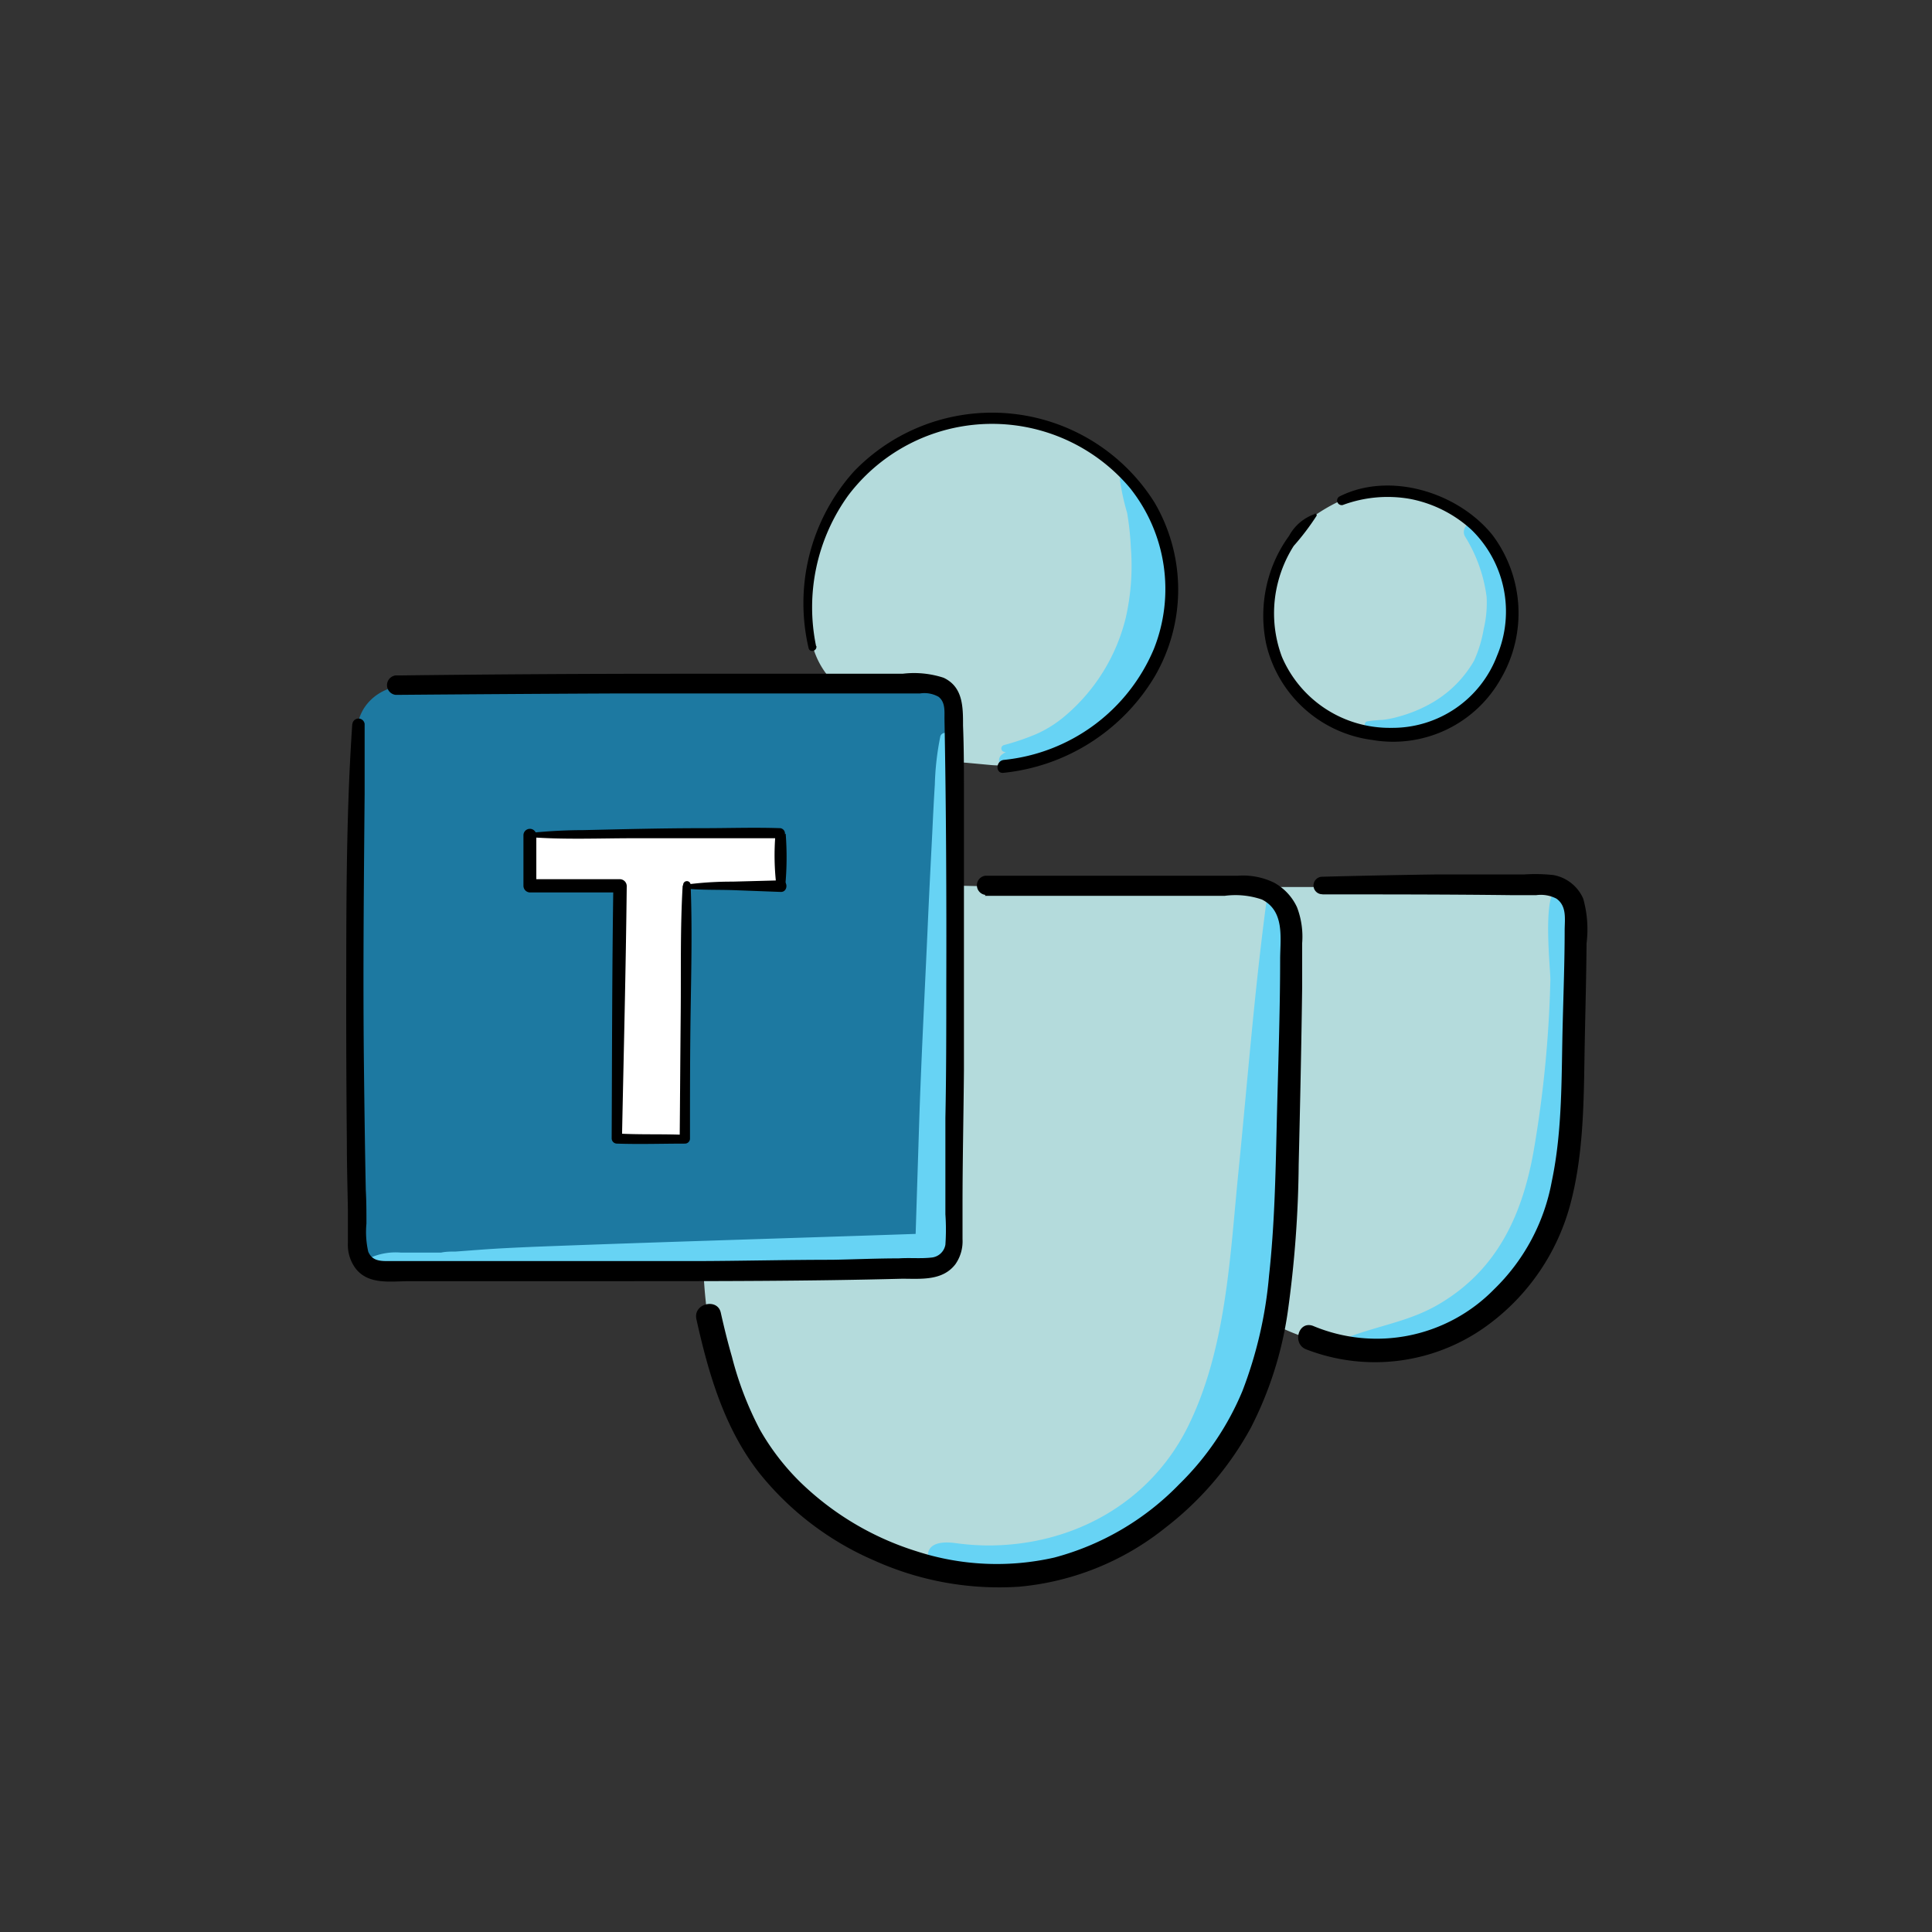 <svg xmlns="http://www.w3.org/2000/svg" viewBox="0 0 150 150"><rect x="0" y="0" width="150" height="150" fill="#333333" stroke="none"/><defs><style>.cls-1{isolation:isolate;}.cls-2{fill:#b4dbdc;}.cls-3{fill:#1d79a1;}.cls-4{fill:#fff;}.cls-5{fill:#67d3f4;mix-blend-mode:multiply;}</style></defs><g class="cls-1"><g id="Layer_1" data-name="Layer 1"><path class="cls-2" d="M102.11,40A9.84,9.84,0,0,0,100,52.93a9.54,9.54,0,0,0,16.42-9.65,9.88,9.88,0,0,0-12.31-4.42A13.3,13.3,0,0,0,102.11,40Z"/><path class="cls-2" d="M122.31,74.82c0-.93.17-1.91.14-2.84a4.07,4.07,0,0,0-.66-2.26,2.45,2.45,0,0,0-2.06-1c-.55,0-1.07.19-1.62.2a4.37,4.37,0,0,1-1.58-.43c-.75-.24-1.3.39-2,.38-.91,0-1.82,0-2.72,0l-4.44,0c-2.92,0-5.84,0-8.76,0a.2.2,0,0,0,0,.39h.26a.3.3,0,0,0,.06.23A9.45,9.45,0,0,1,100,71.5c.79,2.52.09,5.44.15,8s-.12,5.35-.17,7.79-.81,4.56-.77,7c0,2,.1,4,.05,6,0,.4.22.9-.07,1.18a2.08,2.08,0,0,1-1.17.45,2.52,2.52,0,0,0,.4.55,6.89,6.89,0,0,0,.64.4,3.81,3.81,0,0,0,.57.29,18.46,18.46,0,0,0,4.59,1.4,12.82,12.82,0,0,0,6.87-.33,16.55,16.55,0,0,0,7.1-5.45c3.62-4.51,3.7-10.68,3.92-16.16C122.21,80,122.36,77.4,122.31,74.82Z"/><path class="cls-2" d="M76.47,68.81c6.81,0,13.64,0,20.35,0a3.41,3.41,0,0,1,3.41,3.41c0,4.78-.17,10.83-.27,15.88-.27,13.56-.95,21.68-8.83,28.75a20,20,0,0,1-13.77,5.49c-8.38,0-17.44-5.34-20.42-13.4a53.35,53.35,0,0,1-2-6.77c-1.06-7,.19-20.41,1.45-33.81Z"/><path class="cls-2" d="M90.31,43.09a14.77,14.77,0,0,0-1-3.11,11.86,11.86,0,0,0-7.53-6.74A18.31,18.31,0,0,0,71,33.78,13.65,13.65,0,0,0,63,43.21a13.3,13.3,0,0,0-.37,3.56,8.32,8.32,0,0,0,.53,2.91.27.27,0,0,0-.11.3,6.38,6.38,0,0,0,2.08,3.37.54.54,0,0,0,.8-.05.51.51,0,0,0,0-.61q1.84.14,3.69.21l2.08.1c.38,0,.77,0,1.16,0a4.67,4.67,0,0,1,1,1.43,4,4,0,0,1,.3,1,4.46,4.46,0,0,1,.07.51l0,.2a2.62,2.62,0,0,1,0,.28c0,.17,0,.34-.08.5a3.41,3.41,0,0,0-.1.54c0,.1.08.15.16.17v0l0,.44a.05.05,0,0,0,0,0,1.79,1.79,0,0,0-.63.28c-.26.19-.3.71.1.78s1,.05,1.56.11l1.62.15a7.81,7.81,0,0,0,1.53,0,14.89,14.89,0,0,0,11.12-8.07A13.14,13.14,0,0,0,90.31,43.09Z"/><path class="cls-3" d="M74.15,76.4q0-4.62,0-9.23V59c0-1.14.28-5.17-1.23-5.59a12.33,12.33,0,0,0-3.09-.3c-11.27-.31-22.62-.16-33.9,0-2.11,0-5.11-.44-6.88,1-2.19,1.78-1.15,4.62-1.21,7q-.12,5-.19,10c-.1,7,.05,14,.05,21,0,1.38-.07,2.79.08,4.17a2.5,2.5,0,0,0,1.85,2.36,5.05,5.05,0,0,0,1.6.06c.76-.07,1.52-.08,2.28-.08l9,0c9.12,0,18.24.11,27.36,0a7.22,7.22,0,0,0,2-.13c.74.12,1.52-.66,1.84-1.3a8,8,0,0,0,.38-3.58C74.1,87.85,74.13,82.12,74.15,76.4Z"/><path class="cls-4" d="M60.6,68.25c-.33-.94.24-2.2-.15-3-.28-.59-.38-.35-1-.38-1,0-2.09-.18-3.12-.15l-4.64.1q-3.28.06-6.58.09a20.61,20.61,0,0,0-3.24,0c-.11,0-.47-.09-.56,0-.52.38-.34,3.73.3,3.73a.29.29,0,0,0,.16,0c.67-.29,1.6.06,2.29.12,1.14.1,2.27,0,3.41.15s.52,1.73.5,2.45c-.07,2-.09,4-.1,6s-.08,4-.08,6c0,.85,0,1.7.07,2.54,0,.42,0,.83.07,1.25a2.32,2.32,0,0,1,0,1.17,5.79,5.79,0,0,0,1.33.21c.62,0,1.23,0,1.85,0a10.24,10.24,0,0,1,1.92,0c.55-.58.15-3,.18-4.36,0-1.76,0-3.47.09-5.23,0-.86.18-10.07,0-10.11,2.36,0,4.59.08,7,0A.4.4,0,0,0,60.6,68.25Z"/><path class="cls-5" d="M74.1,89.32c0-7.67-.21-15.34-.21-23,0-3,.37-6.2-.16-9.16a.38.38,0,0,0-.72,0,21.55,21.55,0,0,0-.43,3.75c-.08,1.26-.14,2.51-.2,3.77-.13,2.54-.26,5.09-.37,7.64-.23,5.09-.5,10.18-.66,15.28l-.26,8.2c-9.87.34-19.74.62-29.6,1-1.37.06-2.73.12-4.1.22l-2,.15c-.38,0-.76,0-1.14.08h-.64c-.83,0-1.67,0-2.5,0a4.87,4.87,0,0,0-2.49.46.44.44,0,0,0,0,.74,4,4,0,0,0,2,.37c.83,0,1.66,0,2.5,0l4.55-.05,9.43-.12q9.28-.14,18.58-.19c1.33,0,2.72,0,4.07-.05a18.9,18.9,0,0,0,2.38,0,2.68,2.68,0,0,0,1.52-1.06l.06-.11a8.63,8.63,0,0,0,.23-3.72C73.89,92.19,74.1,90.76,74.1,89.32Z"/><path class="cls-5" d="M99.93,78.66a27.84,27.84,0,0,1,0-4,9.87,9.87,0,0,0-.21-4.52.45.45,0,0,0-.64-.24,0,0,0,0,0,0,0c-.11-.32-.69-.42-.74,0-.93,6.89-1.48,14-2.18,21-.67,6.64-.94,13.93-4,20-3,5.9-9,9.12-15.53,9.09a19.7,19.7,0,0,1-2.42-.18c-.8-.11-1.88-.11-2.13.66a1.14,1.14,0,0,0,.5,1.21,3.15,3.15,0,0,0,1.32.42,21.84,21.84,0,0,0,12.39-1.87,21.23,21.23,0,0,0,9.21-8.49,29.82,29.82,0,0,0,3.45-11.17c.73-5.64.79-11.39,1.15-17.07A38.2,38.2,0,0,0,99.93,78.66Z"/><path class="cls-5" d="M122.24,76.14a23.57,23.57,0,0,0-.12-4.68c-.05-.27-.1-.53-.14-.8a1.72,1.72,0,0,0-.27-.71V69.8a1,1,0,0,0-.17-.52A.64.64,0,0,0,121,69c-1.32,0-.61,6.34-.63,7.08a90.08,90.08,0,0,1-1.27,13.12c-.86,5-2.78,9.31-7.29,12-2.26,1.36-4.56,1.66-7,2.57a.53.53,0,0,0-.34.25.48.48,0,0,0,.36.59c5.15,1.26,10.86-2.44,13.33-5.83C121.72,93.93,121.84,90.65,122.24,76.14Z"/><path class="cls-5" d="M90.94,43.78a14.17,14.17,0,0,0-.28-1.73,9.8,9.8,0,0,0-.42-1.26,2,2,0,0,1-.36-.4c-.1-.15-.2-.3-.31-.44A10.74,10.74,0,0,1,89,38.9c-.32-.57-.67-1.12-1-1.68a.65.65,0,0,0-.23.31,2.76,2.76,0,0,0-.25-.44c-.17-.22-.59-.18-.57.16a17.88,17.88,0,0,0,.56,2.57,22.28,22.28,0,0,1,.29,2.7,18.22,18.22,0,0,1-.4,5.46,14.48,14.48,0,0,1-4.8,7.68A9.17,9.17,0,0,1,80.44,57a19.38,19.38,0,0,1-2.5.85.27.27,0,0,0,.07.53h.09a2.7,2.7,0,0,0-.33.22.57.57,0,0,0,.25,1,2.93,2.93,0,0,0,1.35,0,10,10,0,0,0,1.34-.28,15.87,15.87,0,0,0,2.49-1.11,14.69,14.69,0,0,0,4.16-3.53A15.44,15.44,0,0,0,90.94,43.78Z"/><path class="cls-5" d="M117.11,45.58a7.87,7.87,0,0,0-2.27-4.8.71.71,0,0,0-1.11.85,11.72,11.72,0,0,1,1.69,4.7,8.62,8.62,0,0,1-.22,2.48,10.15,10.15,0,0,1-.75,2.48,8.86,8.86,0,0,1-3.51,3.41,10.82,10.82,0,0,1-2.32.93,7.73,7.73,0,0,1-1.27.26,9.88,9.88,0,0,0-1.22.12.24.24,0,0,0-.06.43,4.5,4.5,0,0,0,2,.24,8.54,8.54,0,0,0,2.19-.33,9.73,9.73,0,0,0,3.89-2.23,11.92,11.92,0,0,0,2.58-3.74A9.1,9.1,0,0,0,117.11,45.58Z"/><path class="cls-2" d="M64.06,48.92a.1.1,0,0,0,0,.19A.1.1,0,0,0,64.06,48.92Z"/><path class="cls-3" d="M58.82,53.21a1,1,0,0,0-.51-.15H58.1a3.93,3.93,0,0,0-.6.06l-.89.15a.53.53,0,0,0-.37.49.5.5,0,0,0,.37.48l.89.16a5.8,5.8,0,0,0,.6.06h.21a1,1,0,0,0,.51-.14A.66.66,0,0,0,58.82,53.21Z"/><path d="M27.35,56.22c-.5,7.3-.46,14.65-.47,22q0,5.24.05,10.49c0,1.74.05,3.47.08,5.21,0,.87,0,1.74,0,2.61a3.06,3.06,0,0,0,.59,1.94c1,1.31,2.73,1,4.2,1l5.49,0c3.68,0,7.37,0,11.06,0,7.23,0,14.46,0,21.69-.19,1.47,0,3.14.18,4.14-1.13a3.1,3.1,0,0,0,.55-1.94l0-2.56c0-3.52.08-7,.11-10.56,0-7.18,0-14.36,0-21.54,0-1.74,0-3.48-.07-5.22,0-1.46,0-3-1.51-3.71a7.4,7.4,0,0,0-3.18-.31H67q-7.26,0-14.51,0-10.69,0-21.4.13h-.37a.76.76,0,0,0,0,1.51q8.48-.07,17-.11,7.17,0,14.34,0l6.51,0,2.86,0a2.23,2.23,0,0,1,1.44.26c.55.43.45,1.16.46,1.78.13,6.88.16,13.76.14,20.63,0,3.43,0,6.86-.07,10.29,0,1.68,0,3.36,0,5l0,2.48a16.88,16.88,0,0,1,0,2.36,1.21,1.21,0,0,1-1.12,1c-.81.09-1.67,0-2.5.06-1.73,0-3.46.08-5.19.11-3.51,0-7,.09-10.52.1-7,0-14.08,0-21.12,0H30.19c-.65,0-1.29,0-1.6-.73A6.93,6.93,0,0,1,28.45,95c0-.87,0-1.73-.05-2.6-.07-3.37-.11-6.74-.15-10.11-.07-6.88,0-13.77.06-20.66,0-1.81,0-3.62,0-5.43a.48.48,0,0,0-.95,0Z"/><path d="M63.36,50.16a14.86,14.86,0,0,1,2.5-11.7,14,14,0,0,1,21.88-.56,12.57,12.57,0,0,1,1.84,12.5A14.18,14.18,0,0,1,77.93,59c-.64.08-.65,1.1,0,1a15.51,15.51,0,0,0,11.71-7.46,13.38,13.38,0,0,0,0-13.52,14.89,14.89,0,0,0-23.34-2.42,15.3,15.3,0,0,0-3.52,13.72c.1.39.68.22.6-.17Z"/><path d="M102.08,39.91a3.6,3.6,0,0,0-2,1.7,10.3,10.3,0,0,0-1.37,2.58,10.68,10.68,0,0,0-.4,5.82,9.74,9.74,0,0,0,8.23,7.44,9.59,9.59,0,0,0,10-4.78,10.11,10.11,0,0,0-.65-11.11c-2.66-3.33-8-5-11.92-3a.36.36,0,0,0,.28.65,10,10,0,0,1,5.25-.47,9.77,9.77,0,0,1,4.73,2.38,8.85,8.85,0,0,1,2,9.79A8.69,8.69,0,0,1,108,56.51,9.09,9.09,0,0,1,99.53,51a9.64,9.64,0,0,1-.3-5.82,9.76,9.76,0,0,1,1.21-2.79,19.34,19.34,0,0,0,1.77-2.33.12.12,0,0,0-.13-.18Z"/><path d="M41.18,65c2.68.2,5.4.08,8.1.08,2.89,0,5.77,0,8.66,0,.9,0,1.79,0,2.69,0V64.3h0a.42.42,0,0,0-.42.42,19.64,19.64,0,0,0,.08,4.13.35.35,0,0,0,.67,0A23.71,23.71,0,0,0,61,64.72l-.41.41h0a.42.42,0,0,0,0-.83c-2-.07-4,0-6.05,0-3.08,0-6.15.08-9.23.15a41.45,41.45,0,0,0-4.17.22.16.16,0,1,0,0,.32Z"/><path d="M53.29,69c1.21.11,2.43.07,3.64.11l3.7.14c.57,0,.57-.92,0-.9l-3.77.1a27.13,27.13,0,0,0-3.61.23c-.2,0-.13.3,0,.32Z"/><path d="M53,68.79c-.19,3.28-.12,6.58-.15,9.86s-.05,6.56-.08,9.85l.39-.39c-1.76-.08-3.53,0-5.29-.11l.42.41c.13-6.53.3-13.08.37-19.62a.54.54,0,0,0-.53-.53c-2.32,0-4.64,0-7,0l.51.52c0-1.31,0-2.62,0-3.93a.5.5,0,0,0-1,0c0,1.31,0,2.62,0,3.93a.52.52,0,0,0,.52.51q3.47,0,7,0l-.54-.54c-.1,6.54-.1,13.09-.13,19.62a.41.41,0,0,0,.41.42c1.76.06,3.53,0,5.29,0a.39.39,0,0,0,.38-.38c0-3.29,0-6.57.05-9.85s.13-6.58,0-9.86a.29.29,0,0,0-.58,0Z"/><path d="M76.47,69.55l14.93,0h3.7a6.35,6.35,0,0,1,2.88.29c1.75.89,1.43,2.91,1.41,4.55,0,4.37-.17,8.74-.27,13.11-.09,3.84-.17,7.7-.59,11.52A32.71,32.71,0,0,1,96.46,108a21.82,21.82,0,0,1-4.89,7.22,21,21,0,0,1-9.72,5.71,20.14,20.14,0,0,1-10.72-.5,22.59,22.59,0,0,1-9-5.36A18.61,18.61,0,0,1,59,111a25.78,25.78,0,0,1-2.17-5.65c-.33-1.14-.61-2.28-.87-3.44s-2.17-.71-1.89.52c.94,4.23,2.17,8.47,4.88,11.93a23.2,23.2,0,0,0,9,6.83,23.55,23.55,0,0,0,11.19,2,21.19,21.19,0,0,0,11.38-4.61,24.71,24.71,0,0,0,6.59-7.72,28.56,28.56,0,0,0,2.87-9,87.57,87.57,0,0,0,.85-11.45c.11-4.6.21-9.2.27-13.8,0-1.13,0-2.26,0-3.39a6.4,6.4,0,0,0-.4-2.78,4.17,4.17,0,0,0-1.78-1.91,5.51,5.51,0,0,0-2.8-.54c-5.25,0-10.5,0-15.74,0l-3.87,0a.75.75,0,0,0,0,1.49Z"/><path d="M102.69,69.44c4.9,0,9.8,0,14.7.06h1.88a2.63,2.63,0,0,1,1.57.27c.81.57.65,1.56.64,2.42,0,2.4-.09,4.8-.15,7.2-.11,4.09,0,8.3-.85,12.33A15.59,15.59,0,0,1,116,100.1a12.75,12.75,0,0,1-14.06,2.84c-1.15-.42-1.64,1.42-.51,1.83a14.77,14.77,0,0,0,14.23-2,17.1,17.1,0,0,0,6.21-9.09c1.14-4.13,1.09-8.54,1.17-12.78.05-2.55.12-5.1.14-7.66a8.79,8.79,0,0,0-.26-3.47,3.13,3.13,0,0,0-2.31-1.83,12.9,12.9,0,0,0-2.24-.05H116c-1.45,0-2.89,0-4.34,0q-4.5.06-9,.18a.68.68,0,0,0,0,1.36Z"/></g></g></svg>